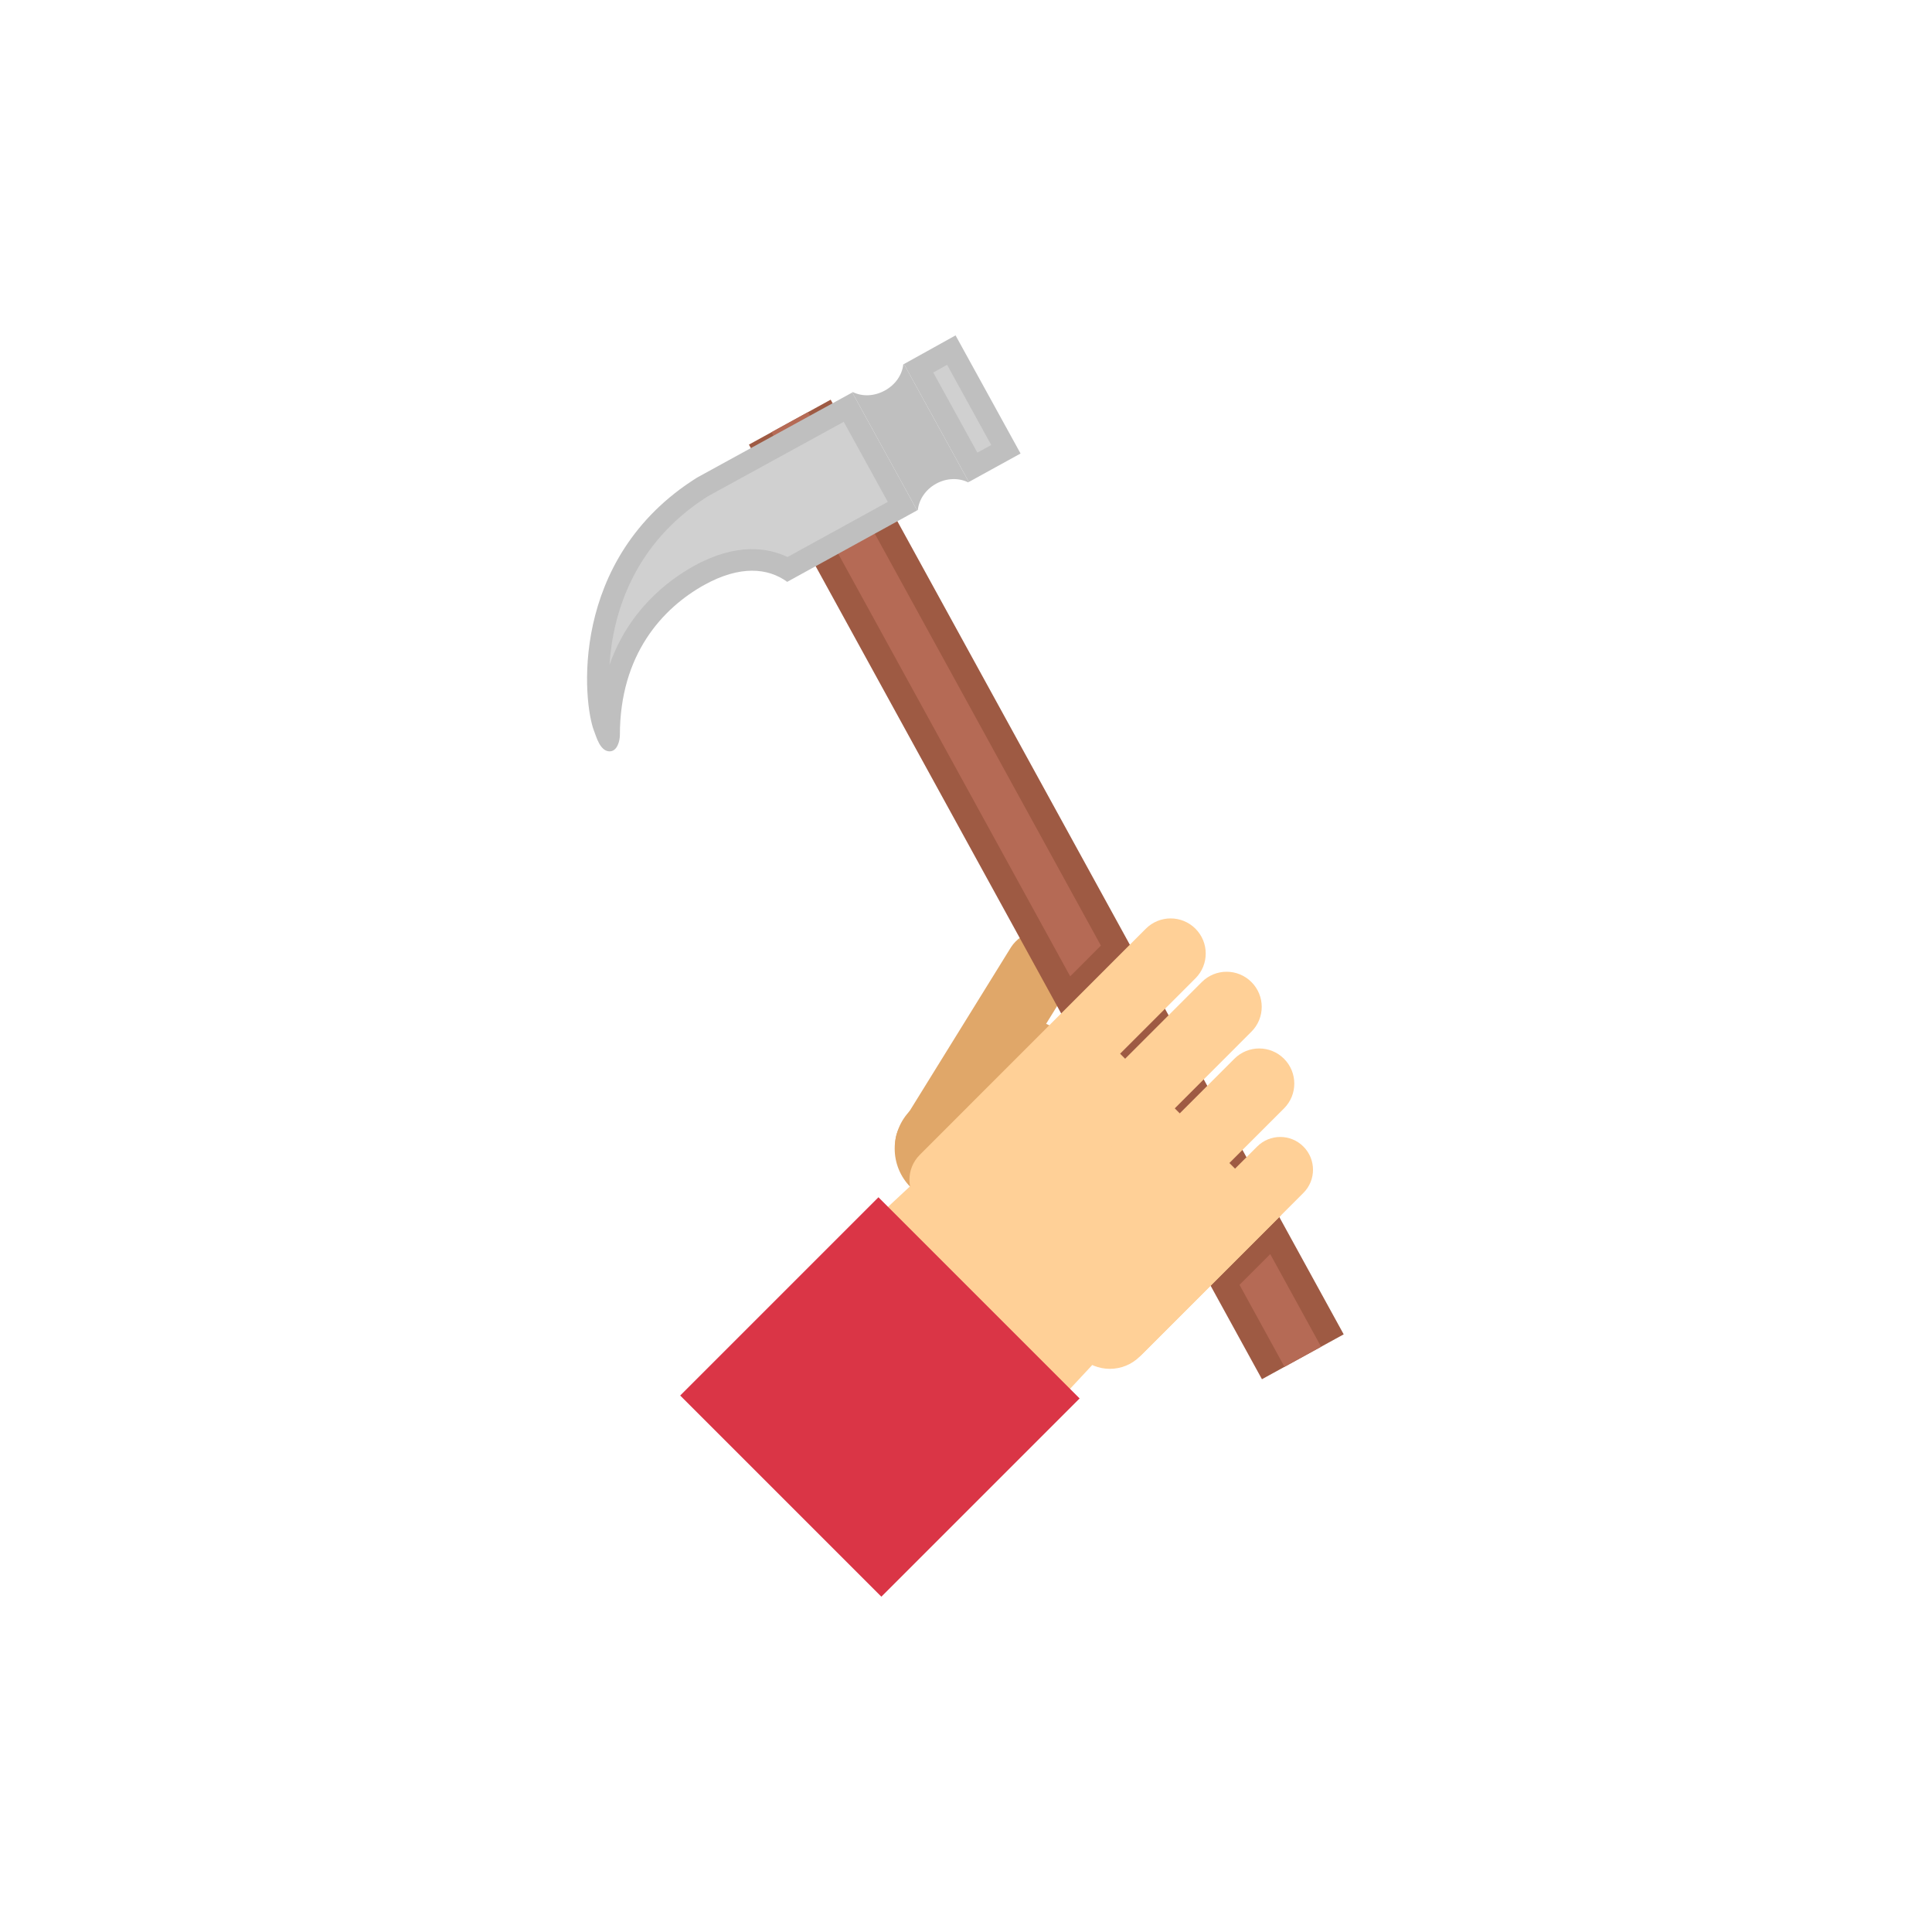 <?xml version="1.0" encoding="UTF-8" standalone="no"?>
<!-- Created with Inkscape (http://www.inkscape.org/) -->

<svg
   version="1.1"
   id="svg159937"
   width="400"
   height="400"
   viewBox="0 0 400 400"
   sodipodi:docname="1538_pic.pdf"
   xmlns:inkscape="http://www.inkscape.org/namespaces/inkscape"
   xmlns:sodipodi="http://sodipodi.sourceforge.net/DTD/sodipodi-0.dtd"
   xmlns="http://www.w3.org/2000/svg"
   xmlns:svg="http://www.w3.org/2000/svg">
  <defs
     id="defs159941">
    <clipPath
       clipPathUnits="userSpaceOnUse"
       id="clipPath159957">
      <path
         d="M 0,0 H 117.638 V -196.101 H 0 Z"
         clip-rule="evenodd"
         id="path159955" />
    </clipPath>
    <clipPath
       clipPathUnits="userSpaceOnUse"
       id="clipPath159967">
      <path
         d="M 0,-588.3 H 352.912 V 588.3 H 0 Z"
         id="path159965" />
    </clipPath>
  </defs>
  <sodipodi:namedview
     id="namedview159939"
     pagecolor="#ffffff"
     bordercolor="#000000"
     borderopacity="0.25"
     inkscape:showpageshadow="2"
     inkscape:pageopacity="0.0"
     inkscape:pagecheckerboard="0"
     inkscape:deskcolor="#d1d1d1" />
  <g
     id="g159943"
     inkscape:groupmode="layer"
     inkscape:label="1538_pic81"
     transform="matrix(1.333,0,0,-1.333,0,400)">
    <g
       id="g159945">
      <g
         id="g159947">
        <g
           id="g159949"
           transform="translate(91.181,248.05)">
          <g
             id="g159951">
            <g
               id="g159953"
               clip-path="url(#clipPath159957)">
              <g
                 id="g159959"
                 transform="matrix(0.333,0,0,0.333,0,-65.367)">
                <g
                   id="g159961">
                  <g
                     id="g159963" />
                  <g
                     id="g160107">
                    <g
                       clip-path="url(#clipPath159967)"
                       id="g160105">
                      <g
                         transform="translate(143.686,-81.777)"
                         id="g159975">
                        <g
                           id="g159973">
                          <g
                             id="g159971">
                            <path
                               d="m 54.066,-7.479 c 4.945,7.601 15.051,9.766 22.645,4.833 7.589,-4.926 9.748,-15.061 4.811,-22.653 L 30.089,-108.4 c -4.914,-7.578 -15.057,-9.733 -22.639,-4.819 -7.574,4.923 -9.727,15.066 -4.815,22.652 z"
                               style="fill:#e0a769;fill-opacity:1;fill-rule:nonzero;stroke:none"
                               id="path159969" />
                          </g>
                        </g>
                      </g>
                      <g
                         transform="translate(75.497,166.108)"
                         id="g159983">
                        <g
                           id="g159981">
                          <g
                             id="g159979">
                            <path
                               d="M 239.283,-456.874 0,-20.954 38.124,0 277.415,-435.945 Z"
                               style="fill:#9e5a43;fill-opacity:1;fill-rule:nonzero;stroke:none"
                               id="path159977" />
                          </g>
                        </g>
                      </g>
                      <g
                         transform="translate(86.031,160.31)"
                         id="g159991">
                        <g
                           id="g159989">
                          <g
                             id="g159987">
                            <path
                               d="M 153.628,-248.819 17.055,0 0,-9.371 139.314,-263.162 Z"
                               style="fill:#b56a55;fill-opacity:1;fill-rule:nonzero;stroke:none"
                               id="path159985" />
                          </g>
                        </g>
                      </g>
                      <g
                         transform="translate(147.815,196.1)"
                         id="g159999">
                        <g
                           id="g159997">
                          <g
                             id="g159995">
                            <path
                               d="M 30.252,-68.368 54.38,-55.104 24.06,0 0,-13.367 Z"
                               style="fill:#bfbfbf;fill-opacity:1;fill-rule:nonzero;stroke:none"
                               id="path159993" />
                          </g>
                        </g>
                      </g>
                      <g
                         transform="translate(0,169.461)"
                         id="g160007">
                        <g
                           id="g160005">
                          <g
                             id="g160003">
                            <path
                               d="M 51.305,-39.692 C -8.945,-77.458 -1.934,-145.239 3.379,-158.176 c 0.879,-2.143 2.561,-8.852 6.817,-9.191 3.909,-0.317 5.113,5.003 5.113,7.551 -0.002,37.638 19.872,59.214 39.369,70.068 16.656,9.206 29.651,7.986 38.677,1.431 L 153.944,-54.991 123.696,0 c 0,0 -71.791,-39.403 -72.391,-39.692 z"
                               style="fill:#bfbfbf;fill-opacity:1;fill-rule:nonzero;stroke:none"
                               id="path160001" />
                          </g>
                        </g>
                      </g>
                      <g
                         transform="translate(161.478,182.379)"
                         id="g160015">
                        <g
                           id="g160013">
                          <g
                             id="g160011">
                            <path
                               d="m 0,-3.584 20.563,-37.378 6.469,3.554 L 6.447,0 Z"
                               style="fill:#d0d0d0;fill-opacity:1;fill-rule:nonzero;stroke:none"
                               id="path160009" />
                          </g>
                        </g>
                      </g>
                      <g
                         transform="translate(10.463,155.789)"
                         id="g160023">
                        <g
                           id="g160021">
                          <g
                             id="g160019">
                            <path
                               d="M 45.973,-34.687 C 11.04,-56.702 1.477,-89.914 0,-113.43 c 8.879,25.446 27.117,39.376 39.315,46.164 19.963,11.028 34.656,8.523 43.727,4.205 L 129.81,-37.353 109.257,0 C 59.193,-27.473 48.445,-33.351 45.973,-34.687 Z"
                               style="fill:#d0d0d0;fill-opacity:1;fill-rule:nonzero;stroke:none"
                               id="path160017" />
                          </g>
                        </g>
                      </g>
                      <g
                         transform="translate(123.697,182.732)"
                         id="g160031">
                        <g
                           id="g160029">
                          <g
                             id="g160027">
                            <path
                               d="M 15.21,-12.349 C 10.259,-15.073 4.691,-15.245 0.319,-13.094 L 0,-13.271 l 30.248,-54.991 0.327,0.178 c 0.532,4.829 3.582,9.561 8.542,12.268 4.939,2.726 10.56,2.778 14.929,0.646 L 54.37,-55.001 24.118,0 23.799,-0.177 c -0.531,-4.84 -3.64,-9.458 -8.589,-12.172 z"
                               style="fill:#bfbfbf;fill-opacity:1;fill-rule:nonzero;stroke:none"
                               id="path160025" />
                          </g>
                        </g>
                      </g>
                      <g
                         transform="translate(143.489,-122.845)"
                         id="g160039">
                        <g
                           id="g160037">
                          <g
                             id="g160035">
                            <path
                               d="m 42.34,-7.493 c 9.983,9.983 26.087,9.986 36.039,0.033 9.953,-9.954 9.949,-26.103 -0.018,-36.054 l -34.875,-34.875 c -9.951,-9.969 -26.087,-9.95 -36.027,-0.01 -9.942,9.942 -9.948,26.066 -0.004,36.029 z"
                               style="fill:#e0a769;fill-opacity:1;fill-rule:nonzero;stroke:none"
                               id="path160033" />
                          </g>
                        </g>
                      </g>
                      <g
                         transform="translate(59.141,-190.736)"
                         id="g160047">
                        <g
                           id="g160045">
                          <g
                             id="g160043">
                            <path
                               d="M 90.459,-185.76 0,-95.301 102.308,0 185.764,-83.448 Z"
                               style="fill:#ffd097;fill-opacity:1;fill-rule:nonzero;stroke:none"
                               id="path160041" />
                          </g>
                        </g>
                      </g>
                      <g
                         transform="translate(43.44,-205.901)"
                         id="g160055">
                        <g
                           id="g160053">
                          <g
                             id="g160051">
                            <path
                               d="M 92.468,0 0,-92.468 l 93.833,-93.83 92.468,92.465 z"
                               style="fill:#da3546;fill-opacity:1;fill-rule:nonzero;stroke:none"
                               id="path160049" />
                          </g>
                        </g>
                      </g>
                      <g
                         transform="translate(154.733,-116.829)"
                         id="g160063">
                        <g
                           id="g160061">
                          <g
                             id="g160059">
                            <path
                               d="M 71.781,0 5.8,-65.979 c -7.736,-7.74 -7.732,-20.288 0.006,-28.023 l 69.29,-69.291 c 7.746,-7.746 20.296,-7.739 28.029,-0.014 l 65.982,65.981 z"
                               style="fill:#ffd097;fill-opacity:1;fill-rule:nonzero;stroke:none"
                               id="path160057" />
                          </g>
                        </g>
                      </g>
                      <g
                         transform="translate(150.37,-75.841)"
                         id="g160071">
                        <g
                           id="g160069">
                          <g
                             id="g160067">
                            <path
                               d="m 110.246,-4.809 c 6.407,6.416 16.749,6.401 23.144,0.019 6.399,-6.398 6.399,-16.774 0,-23.163 L 27.929,-133.45 c -6.376,-6.398 -16.759,-6.395 -23.133,-0.011 -6.395,6.395 -6.391,16.753 -0.01,23.154 z"
                               style="fill:#ffd097;fill-opacity:1;fill-rule:nonzero;stroke:none"
                               id="path160065" />
                          </g>
                        </g>
                      </g>
                      <g
                         transform="translate(232.251,-100.715)"
                         id="g160079">
                        <g
                           id="g160077">
                          <g
                             id="g160075">
                            <path
                               d="m 54.479,-4.804 c 6.412,6.411 16.759,6.401 23.154,-0.006 6.395,-6.385 6.393,-16.753 -0.006,-23.142 l -50.114,-50.124 c -6.393,-6.393 -15.861,-5.495 -22.23,0.912 -6.399,6.399 -7.315,15.847 -0.924,22.24 z"
                               style="fill:#ffd097;fill-opacity:1;fill-rule:nonzero;stroke:none"
                               id="path160073" />
                          </g>
                        </g>
                      </g>
                      <g
                         transform="translate(254.931,-136.499)"
                         id="g160087">
                        <g
                           id="g160085">
                          <g
                             id="g160083">
                            <path
                               d="m 46.987,-4.795 c 6.424,6.397 16.759,6.393 23.156,-0.006 6.389,-6.391 6.401,-16.761 0.006,-23.154 l -42.213,-42.197 c -6.374,-6.401 -16.751,-6.414 -23.142,0 -6.397,6.372 -6.384,16.751 -0.01,23.154 z"
                               style="fill:#ffd097;fill-opacity:1;fill-rule:nonzero;stroke:none"
                               id="path160081" />
                          </g>
                        </g>
                      </g>
                      <g
                         transform="translate(233.11,-177.776)"
                         id="g160095">
                        <g
                           id="g160093">
                          <g
                             id="g160091">
                            <path
                               d="m 79.425,-4.476 c 5.965,5.965 15.626,5.971 21.586,-0.004 5.963,-5.965 5.967,-15.64 0.015,-21.595 L 26.068,-101.041 c -5.94,-5.969 -15.628,-5.967 -21.601,0.015 -5.965,5.965 -5.952,15.63 0.017,21.61 z"
                               style="fill:#ffd097;fill-opacity:1;fill-rule:nonzero;stroke:none"
                               id="path160089" />
                          </g>
                        </g>
                      </g>
                      <g
                         transform="translate(304.323,-232.421)"
                         id="g160103">
                        <g
                           id="g160101">
                          <g
                             id="g160099">
                            <path
                               d="M 14.329,0 0,-14.329 l 20.983,-38.242 17.063,9.365 z"
                               style="fill:#b56a55;fill-opacity:1;fill-rule:nonzero;stroke:none"
                               id="path160097" />
                          </g>
                        </g>
                      </g>
                    </g>
                  </g>
                </g>
              </g>
            </g>
          </g>
        </g>
      </g>
    </g>
  </g>
</svg>
